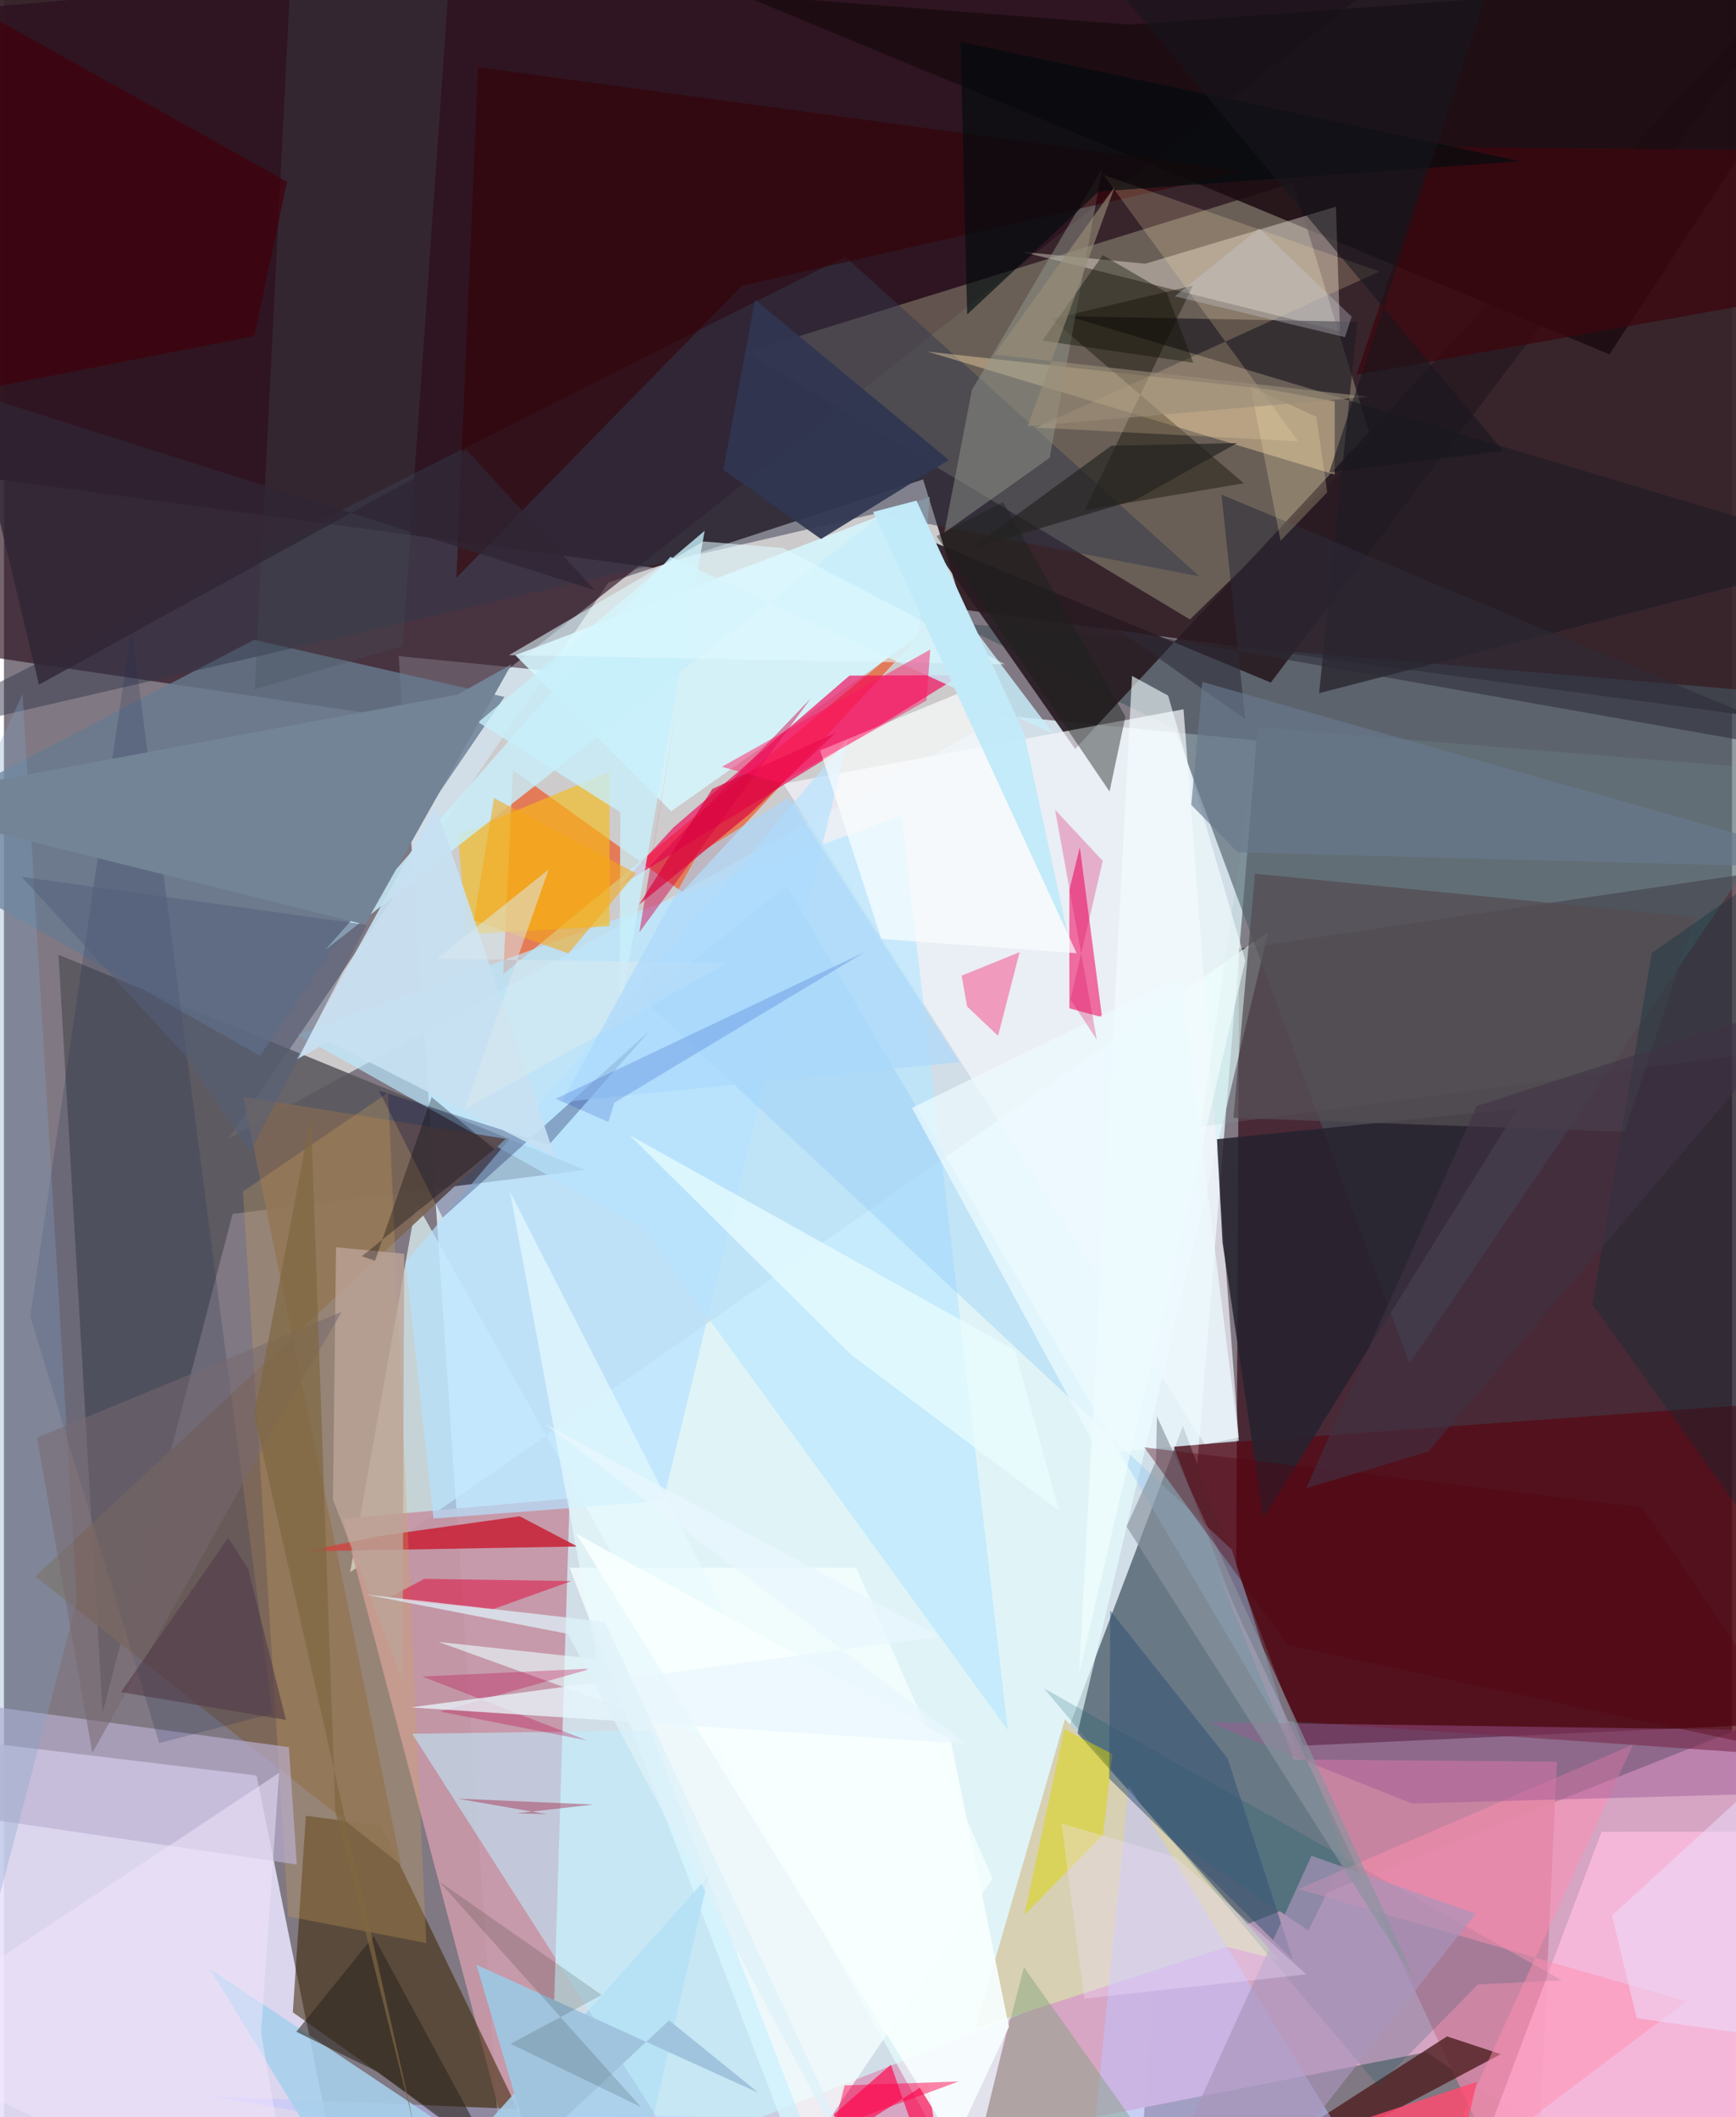 <svg xmlns="http://www.w3.org/2000/svg" width="228" height="278" viewBox="0 0 836 1024"><path fill="#807882" d="M0 0h836v1024H0z"/><path fill="#d6e5ee" fill-opacity=".933" d="M242.987 1086l-52.028-768.659 414.941 40.78L546.37 1086z"/><path fill="#342127" fill-opacity=".949" d="M-29.77 228.218L-62-9.512 898-62v415.418z"/><path fill="#300714" fill-opacity=".694" d="M595.77 845.806l1.746-386.933L898 414.575l-50.964 419.694z"/><path fill="#cdcbcc" fill-opacity=".996" d="M480.581 348.12l-35.94-116.259-152.143 49.87-184.009 269.156z"/><path fill="#e7e1fc" fill-opacity=".878" d="M-4.537 1086L-62 836.473l184.198 22.285 42.304 208.83z"/><path fill="#d5a5c3" fill-opacity=".992" d="M688.078 992.579L210.22 1086l671.254-266.491L827.394 1086z"/><path fill="#290e1b" fill-opacity=".639" d="M732.869-62L-62 8.257v301.248l272.469 40.577z"/><path fill="#e8f3c4" fill-opacity=".282" d="M359.01 170.541l214.73 129.062 88.1-85.823-38.173-125.332z"/><path fill="#687985" d="M631.052 933.72l17.576-36.022-78.294-207.896-61.16 161.684z"/><path fill="#58555c" fill-opacity=".871" d="M281.162 565.886L110.58 587.125 47.74 828.238l-21.339-366.43z"/><path fill="#e7ffff" fill-opacity=".675" d="M167.493 760.408l31.97-178.624 266.975 478.424 145.197-609.41z"/><path fill="#eb6639" fill-opacity=".788" d="M241.55 471.165l4.686-98.672 81.872 58.888 121.925-131.755z"/><path fill="#c597a7" fill-opacity=".953" d="M163.925 734.586l109.735-9.89-7.422 241.995-23.035 67.765z"/><path fill="#455560" fill-opacity=".6" d="M566.53 352.46l113.434 307.02L898 338.54l-437.792-37.2z"/><path fill="#3b2500" fill-opacity=".549" d="M270.448 1065.584L182.43 883.088l-36.365-4.878-6.324 95.078z"/><path fill="#d7d0b2" d="M469.82 981.176l43.466-149.725 103.556 116.434-25.243-6.24z"/><path fill="#291b22" fill-opacity=".914" d="M612.874 330.144L898-47.092 518.205 362.233l-70.734-100.965z"/><path fill="#59000c" fill-opacity=".588" d="M898 851.5l-281.858-19.384-50.204-132.552L898 675.577z"/><path fill="#1b0b11" fill-opacity=".851" d="M544.378 11.906L356.763-2.558l419.942 173.944L898-13.95z"/><path fill="#f3f3fb" fill-opacity=".718" d="M570.642 343.064L377.035 379.06l203.862 319.457 16.42-3.28z"/><path fill="#d6f6ff" fill-opacity=".867" d="M247.374 316.916l200.486-76.604-5.287 67.39-119.811 84.709z"/><path fill="#f10558" fill-opacity=".655" d="M462.897 326.593l-165.05 102.009 25.855-28.215 85.359-73.631z"/><path fill="#fef4e7" fill-opacity=".384" d="M552.18 127.546l-59.3-5.68 153.467 38.348-1.964-60.24z"/><path fill="#b8e7ff" fill-opacity=".675" d="M485.653 836.79L309.5 594.52l-167.288-94.08 292.052-105.939z"/><path fill="#cb84a2" fill-opacity=".945" d="M624.045 851.01l-38.182-93.959L740.416 1086l10.85-233.919z"/><path fill="#687a90" fill-opacity=".792" d="M-62 405.128l183.023-95.683 121.11 27.635L123.82 510.655z"/><path fill="#7b6656" fill-opacity=".941" d="M15.162 762.49l176.98 139.54-76.416-371.528 127.022 20.312z"/><path fill="#f7bc16" fill-opacity=".616" d="M219.573 403.84l73.387-30.605-.005 74.687-68.98 3.959z"/><path fill="#4e1f20" fill-opacity=".8" d="M724.08 993.519l-25.97-8.598-59.55 38.337L549.83 1086z"/><path fill="#34384b" fill-opacity=".494" d="M421.529 248.459l156.807 30.333-171.45-154.701L-62 360.09z"/><path fill="#f9d8a8" fill-opacity=".42" d="M612.306 188.401l-165.49-18.34 196.95 59.46.031-35.382z"/><path fill="#ffbde0" fill-opacity=".769" d="M772.876 886.01L697.48 1086 898 1011.672l-3.94-125.844z"/><path fill="#f6ffff" fill-opacity=".784" d="M384.338 1047.103l93.925-138.573-65.99-150.206-138.604-.073z"/><path fill="#26232e" fill-opacity=".871" d="M732.094 536.27l-145.258 14.712 2.683 50.074 19.765 133.25z"/><path fill="#201c24" fill-opacity=".69" d="M898 267.818l-261.76 67.429 18.48-179.586-139.68-2.697z"/><path fill="#f10459" fill-opacity=".553" d="M531.222 491.994l-15.801-4.288-.026-57.232 5.086-20.725z"/><path fill="#c0c2ff" fill-opacity=".525" d="M521.852 1086l-421.875-72.092 549.68 22.798-105.472-173.069z"/><path fill="#c8263b" fill-opacity=".898" d="M249.521 733.384l27.874 14.596-131.369 2.317 36.018-7.474z"/><path fill="#c7eefa" fill-opacity=".831" d="M155.381 459.522l167.025-190.194 185.242 85.566-81.198-107.541z"/><path fill="#a7d0ec" fill-opacity=".882" d="M99.566 952.191L299.884 1086l41.081-178.764L181.071 1086z"/><path fill="#cda55a" fill-opacity=".282" d="M204.31 939.794l-18.47-411.36-70.238 47.878 21.905 350.614z"/><path fill="#bfeeff" fill-opacity=".549" d="M330.382 1046.634l60.293-8.526-77.797-201.162-115.386 1.627z"/><path fill="#b6e2ff" fill-opacity=".69" d="M408.41 357.11L194.391 610.339l13.385 124.116 111.203-8.475z"/><path fill="#bbb0d1" fill-opacity=".663" d="M137.856 845.04L-62 817.724l27.724 58.173 175.947 25.907z"/><path fill="#0d0a00" fill-opacity=".4" d="M575.2 138.137l-52.36 108.586 76.982-12.972-92.899-79.467z"/><path fill="#005265" fill-opacity=".192" d="M753.645 957.819L503.129 816.607l161.642 192.21 48.314-49.017z"/><path fill="#ff034a" fill-opacity=".647" d="M459.506 1086l-12.51-78.76-104.527 66.841 86.6-75.466z"/><path fill="#ddd600" fill-opacity=".482" d="M536.216 848.321l-23.268-11.958-19.265 89.758 38.023-38.587z"/><path fill="#8cb5af" fill-opacity=".141" d="M852.941 371.975L898 502.584l-319.006 42.383 27.989-193.141z"/><path fill="#969c91" fill-opacity=".455" d="M531.33 81.331l-25.434 140.09-50.974 36.174 13.355-69.03z"/><path fill="#95ccf7" fill-opacity=".412" d="M625.295 848.038l-246.697-419.61-68.999 55.388L593.97 749.48z"/><path fill="#350005" fill-opacity=".549" d="M229.353 32.491L218.874 279.48l138.17-141.277 242.5-55.37z"/><path fill="#1d2c55" fill-opacity=".212" d="M75.086 843.053L12.768 636.582 61.686 304.03l68.244 524.725z"/><path fill="#01003b" fill-opacity=".278" d="M263.662 553.686l48.975-55.377-100.432 90.653-30.756-61.437z"/><path fill="#19221a" fill-opacity=".431" d="M534.848 382.827l-83.7-123.514 32.173-16.385 59.208 103.704z"/><path fill="#c7effb" fill-opacity=".792" d="M229.476 349.316l109.494-92.574-41.18 233.843.383-97.764z"/><path fill="#454e59" fill-opacity=".298" d="M121.364 333.368l71.444-20.809L219.014-62 138.099-.069z"/><path fill="#ff8fb0" fill-opacity=".494" d="M687.702 1063.053l100.36-219.277-161.812 69.905 187.606 54.266z"/><path fill="#e50236" fill-opacity=".478" d="M236.276 778.412l-51.526-4.913 18.608-9.851 71.162 1.06z"/><path fill="#ffdfaa" fill-opacity=".212" d="M626.146 213.447l-126.761-6.636 166.026-75.485-133.45-46.71z"/><path fill="#534d52" fill-opacity=".745" d="M783.941 547.445l34.306-103.84-213.04-21.03-10.444 118.137z"/><path fill="#41000a" fill-opacity=".698" d="M-62-23.236l40.56 213.674 142.55-27.927 15.863-74.593z"/><path fill="#3c0710" fill-opacity=".792" d="M898 137.738l-51.92-65.222-154.802-1.472-36.922 110.19z"/><path fill="#d10147" fill-opacity=".455" d="M326.666 335.657l-19.29 115.276 82.867-113.076-77.587 80.815z"/><path fill="#2b241d" fill-opacity=".561" d="M178.85 936.515l-37.422 46.164 39.413 19.417 56.092 41.812z"/><path fill="#010c0d" fill-opacity=".635" d="M733.624 78.014L462.777 20.198l3.207 131.904 63.584-59.478z"/><path fill="#9e5897" fill-opacity=".455" d="M681.313 872.325l215.967-6-13.889-29.105-300.918-4.272z"/><path fill="#c7e0f1" fill-opacity=".914" d="M141.605 512.405l67.323-122.336 57.601 169.364-109.243-55.681z"/><path fill="#fbfeff" fill-opacity=".675" d="M461.442 335.492l57.492 125.575-94.445-6.922-29.665-91.206z"/><path fill="#a1c4de" d="M365.083 1012.253l-136.481-61.951 26.297 89.492 66.88-62.617z"/><path fill="#f72872" fill-opacity=".424" d="M463.297 471.9l2.65 14.89 14.975 14.197 10.431-40.48z"/><path fill="#303652" fill-opacity=".918" d="M457.088 222.453l-93.715-77.446-15.395 82.242 47.282 33.453z"/><path fill="#314f74" fill-opacity=".506" d="M623.54 947.78l-31.554-97.286-56.792-71.526-.518 81.265z"/><path fill="#bca498" fill-opacity=".788" d="M193.61 606.374l-32.953-3.12-1.51 121.939 33.664 87.658z"/><path fill="#7c9f76" fill-opacity=".424" d="M493.436 951.46L588.893 1086l-136.96-32.761 6.963 32.761z"/><path fill="#f3ffff" fill-opacity=".616" d="M563.177 336.436l37.343 128.14-80.352 344.756 25.566-482.415z"/><path fill="#82a3c7" fill-opacity=".314" d="M9.004 335.684l-67.342 144.919 46.85 471.916 46.84-177.94z"/><path fill="#002c35" fill-opacity=".302" d="M768.46 630.8l28.711-169.877 69.355-48.555-24.231 321.694z"/><path fill="#e9fdff" fill-opacity=".714" d="M510.359 730.656l-21.274-77.614-186.262-103.886L409.45 654.889z"/><path fill="#fe4b70" fill-opacity=".816" d="M596.28 1052.328l98 33.672 18.29-79.095-120.795 39.803z"/><path fill="#748497" d="M245.512 321.347l-26.055 14.565L-62 388.304l236.661 58.902z"/><path fill="#e9fbff" fill-opacity=".624" d="M286.77 802.471l-76.645-8.347 178.656 64.294-143.944-281.954z"/><path fill="#a995bc" fill-opacity=".667" d="M549.794 1079.238l82.736-181.654 79.438 27.983-86.784 110.527z"/><path fill="#2f2533" fill-opacity=".769" d="M16.916 331.161l206.662-113.736 62.26 68.014-302.844-95.9z"/><path fill="#f5e8ff" fill-opacity=".482" d="M124.343 983.202l8.77-125.735L-62 986.86 142.174 1086z"/><path fill="#e0faff" fill-opacity=".573" d="M484.295 321.304l-107.343-56.256-38.664-3.168-93.964 54.988z"/><path fill="#2d2a37" fill-opacity=".549" d="M600.549 347.895l-61.402-43.259L898 368.2 589.004 239.23z"/><path fill="#0d0f01" fill-opacity=".404" d="M502.349 164.764l29.197-41.323 30.853 17.931 12.974 34.078z"/><path fill="#f4a81a" fill-opacity=".569" d="M237.075 385.992l-9.714 59.075 45.723 16.035 32.658-38.702z"/><path fill="#bf0048" fill-opacity=".302" d="M282.034 841.777l-79.633-30.904L284.435 807l-73.44 20.808z"/><path fill="#dae9f0" fill-opacity=".51" d="M263.484 420.588l-54.018 43.108 140.861 2.05-127.46 70.708z"/><path fill="#68798c" fill-opacity=".655" d="M596.83 412.24L898 420.173l-318.2-90.325-5.418 59.446z"/><path fill="#f8fefe" fill-opacity=".91" d="M457.87 841.151l28.306 139.16-26.41 56.394L276.82 741.766z"/><path fill="#c2eaf9" fill-opacity=".984" d="M493.502 354.672l20.97 96.626L420.47 247.61l20.977-5.464z"/><path fill="#776a70" fill-opacity=".533" d="M16.032 695.317l147.36-60.803-35.54 61.139L42.75 847.84z"/><path fill="#001400" fill-opacity=".141" d="M308.249 1019.148L245.053 988.5l44.154-23.594-78.831-55.015z"/><path fill="#edfbff" fill-opacity=".725" d="M439.275 535.866l130.021-63.458 28.123 224.45-67.522 6.256z"/><path fill="#8a939f" fill-opacity=".651" d="M557.773 685.068l-.449 21.582-14.244 31.681 140.446 221.063z"/><path fill="#eaf7fd" fill-opacity=".749" d="M452.563 791.57l-255.79 34.243L465.332 843.4 262.087 688.99z"/><path fill="#d80058" fill-opacity=".267" d="M515.95 483.439l15.614-67.048-23.065-24.738L528.718 502.9z"/><path fill="#a9d8fc" fill-opacity=".643" d="M379.813 385.69l-44.2 27.41-65.82 119.952 192.447-19.366z"/><path fill="#55607b" fill-opacity=".514" d="M175.522 447.329l-56.46 110.086L87.25 510.04 8.577 424.087z"/><path fill="#d9033c" fill-opacity=".675" d="M342.674 381.588l59.81-27.203-41.977 39.465-53.236 43.668z"/><path fill="#fe1560" fill-opacity=".467" d="M446.317 338.84l-70.726 39.787-28.289-7.747 100.823-56.735z"/><path fill="#f5e2ff" fill-opacity=".329" d="M522.624 966.674l-10.954-84.736 55.307 16.377 63.083 56.596z"/><path fill="#feeab3" fill-opacity=".231" d="M640.161 238.096l-5.262-36.484-31.836-14.574 14.515 74.523z"/><path fill="#030006" fill-opacity=".306" d="M179.512 609.755l27.38-79.132 30.4 25.22-64.22 51.8z"/><path fill="#eedfff" fill-opacity=".498" d="M789.87 976.122L898 991.46V816.48L777.95 926.453z"/><path fill="#ff0049" fill-opacity=".478" d="M406.659 1008.64l55.123-1.903L246.763 1086h140.538z"/><path fill="#52000f" fill-opacity=".369" d="M621.21 795.672l253.376 54.085-82.258-120.675-240.685-29.055z"/><path fill="#032ebc" fill-opacity=".18" d="M295.303 533.314l121.412-72.989-149.833 71.11 25.511 11.23z"/><path fill="#242320" fill-opacity=".675" d="M547.8 241.633l48.836-27.364-60.868 1.291-68.726 50.145z"/><path fill="#998c77" fill-opacity=".62" d="M659.856 191.896l-180.644-20.391L537.37 90.37l-42.202 115.858z"/><path fill="#dff2fa" fill-opacity=".745" d="M272.7 790.216l-97.604-18.98 115.597 13.19L430.803 1086z"/><path fill="#cbccda" fill-opacity=".333" d="M566.418 143.33l82.339 19.752 3.208-9.934-44.649-42.727z"/><path fill="#806843" fill-opacity=".698" d="M160.3 876.178l-11.796-335.774L121.02 684.24l78.263 347.413z"/><path fill="#523b49" fill-opacity=".596" d="M108.489 743.757l9.652 15.133 18.294 72.974-79.833-13.441z"/><path fill="#413345" fill-opacity=".58" d="M712.489 534.931L629.91 719.854l59.152-17.76L875.876 482.48z"/><path fill="#a2213f" fill-opacity=".416" d="M219.523 869.954l43.35 7.54-14.775-.473 37.078-4.23z"/><path fill="#17161d" fill-opacity=".557" d="M641.115 228.512L736.713-62 542.966-.038l182.27 218.145z"/></svg>